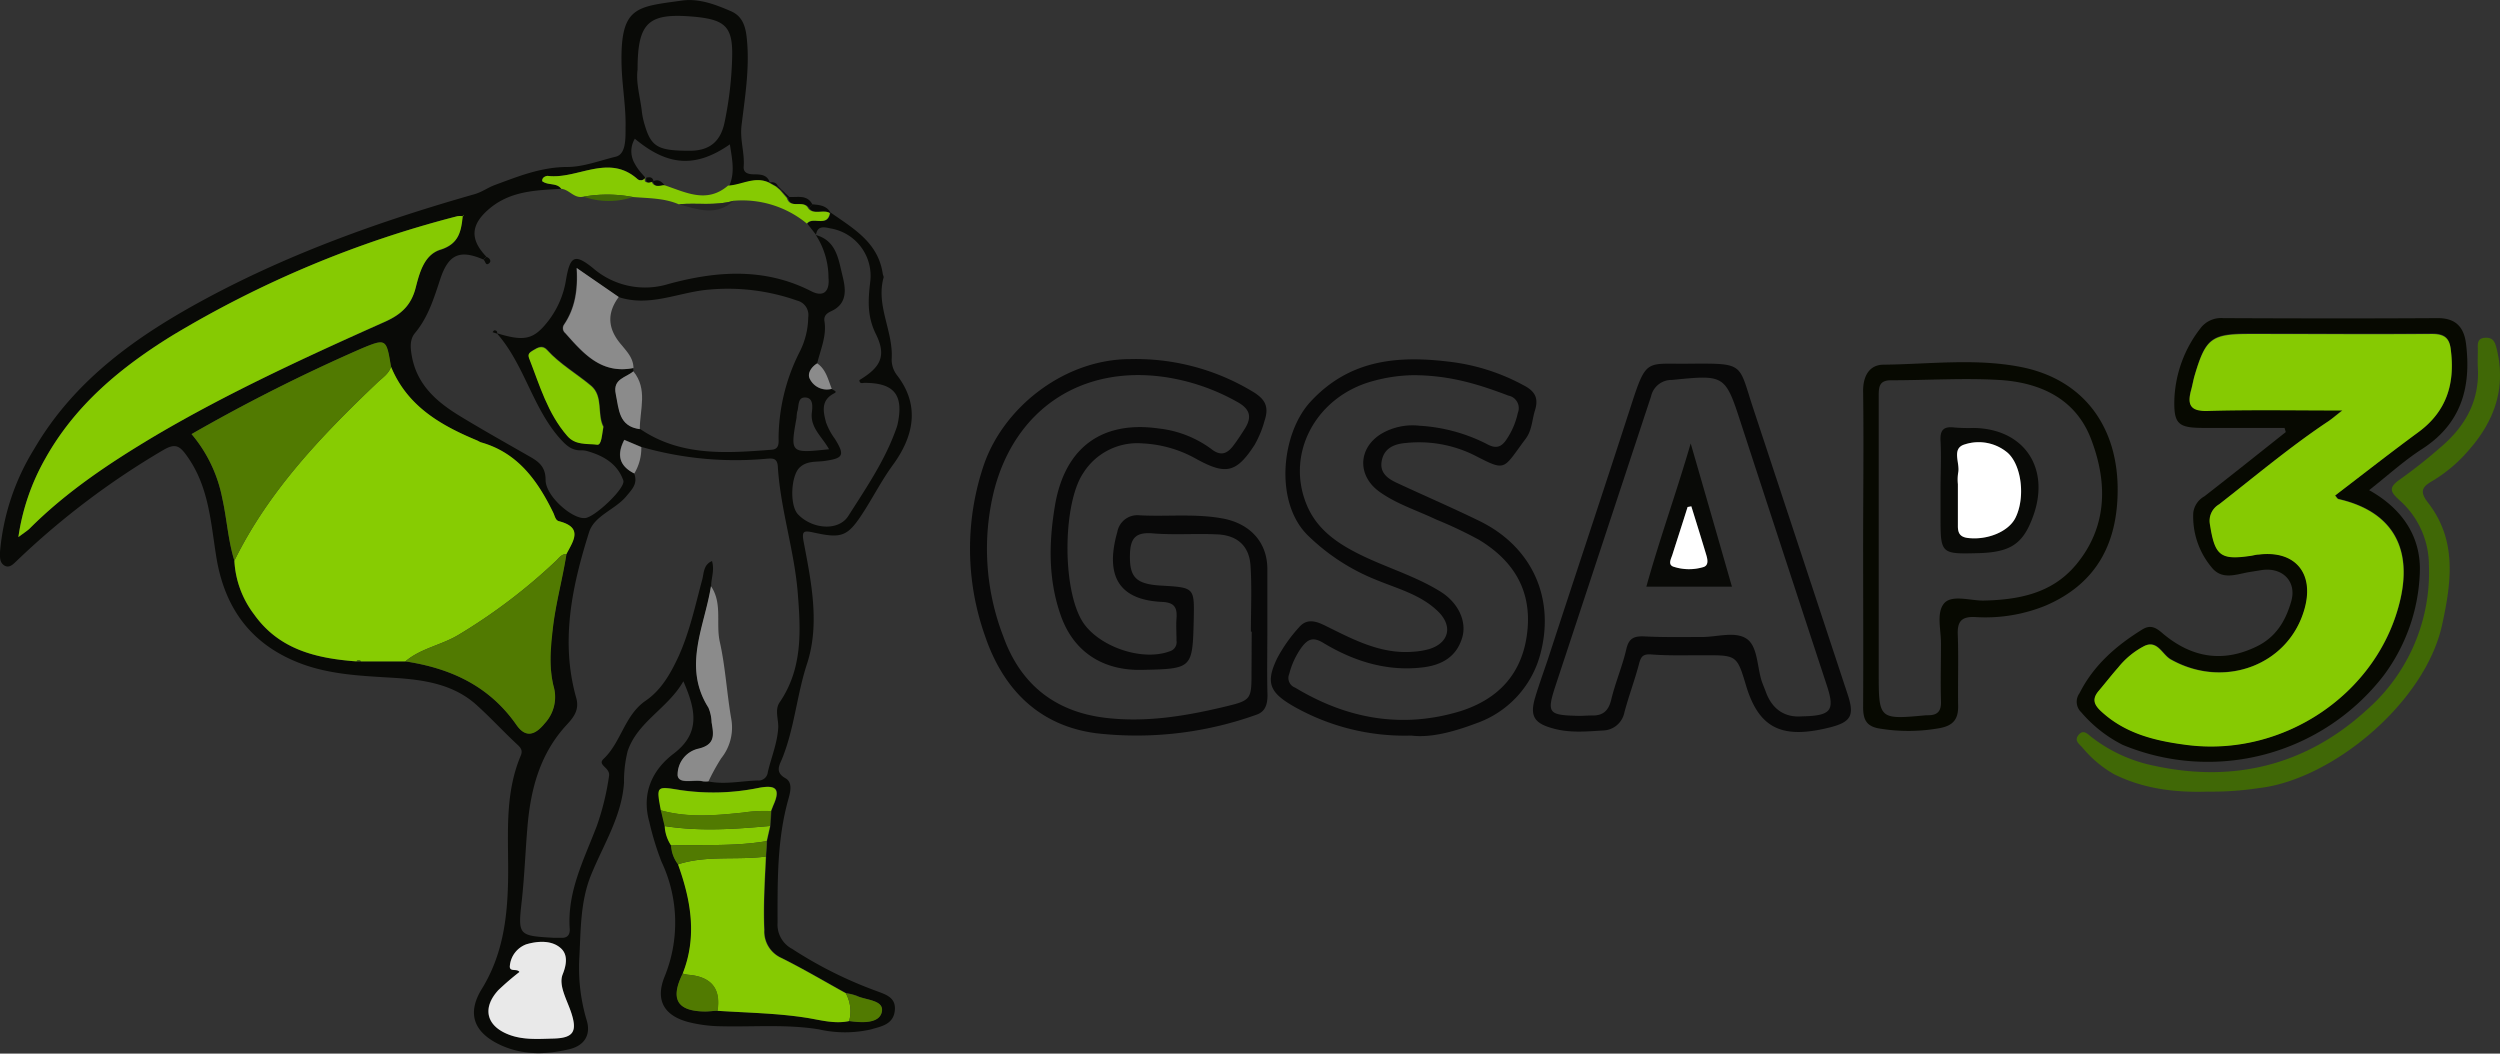 <svg xmlns="http://www.w3.org/2000/svg" viewBox="0 0 394.66 166.33"><rect x="0" y="0" width="394.66" height="166.33" fill="#333333" stroke="none"/><defs><style>.cls-1{fill:#090a07;}.cls-2{fill:#090909;}.cls-3{fill:#070901;}.cls-4{fill:#406806;}.cls-5{fill:#87cc02;}.cls-6{fill:#86ca02;}.cls-7{fill:#517a01;}.cls-8{fill:#e9e9e9;}.cls-9{fill:#8b8b8b;}.cls-10{fill:#cbcbcb;}.cls-11{fill:#262626;}.cls-12{fill:#fff;}</style></defs><g id="Calque_2" data-name="Calque 2"><g id="Calque_1-2" data-name="Calque 1"><path class="cls-1" d="M138.38,156.45a65.51,65.51,0,0,1-13.32-6.65,4.32,4.32,0,0,1-2.31-4.1c0-6.56-.1-13.11,1.7-19.52.3-1.08.74-2.65-.45-3.32-1.65-.92-1-2-.57-3,2-4.88,2.34-10.15,4-15.16,2-6.24.65-12.8-.56-19.15-.33-1.73,0-1.83,1.58-1.48,4.55,1,5.4.63,8-3.45,1.53-2.41,2.82-4.92,4.54-7.27,3.14-4.32,4.37-9.2.66-14.06a4,4,0,0,1-.88-2.76c.22-4.31-2.53-8.34-1.27-12.76,0-.17-.13-.38-.15-.57-.72-4.93-4.64-7.13-8.2-9.63l-.08.08c-.4,2.31-2.72.45-3.62,1.66l1.37,1.75c.23-1.51,1.34-1.2,2.3-1a7.59,7.59,0,0,1,6.25,8.49c-.33,2.85-.49,5.35.89,8.17C140,56.21,139,58,135.67,60c0,.66.53.44.81.44,4.66,0,6.19,1.87,5.24,6.43a3.83,3.83,0,0,1-.16.58c-1.75,5.09-4.79,9.52-7.64,14-1.56,2.46-5.72,2.08-7.94-.25-1.35-1.41-1.13-6.07.24-7.38,1.16-1.11,2.59-.86,3.94-1.05,3-.42,3.24-.9,1.64-3.49a10.27,10.27,0,0,1-1.4-2.6c-.44-1.7-.86-3.49,1.29-4.59.61-.3-.16-.48-.38-.68a3,3,0,0,1-3.48-1.6c-.42-.82.25-1.86,1.17-2.42.52-2.21,1.53-4.33,1.15-6.69-.13-.87.41-1.27,1.06-1.57,2.67-1.22,2.29-3.58,1.78-5.64-.63-2.54-.94-5.5-4.2-6.39a12.43,12.43,0,0,1,2,6.75C131,46,130,47,128,45.94c-7.33-3.72-14.89-3.17-22.43-1.12a12.57,12.57,0,0,1-12-2.53C90.72,40,90,40.42,89.36,44.12a14.27,14.27,0,0,1-2.77,6.5c-2.32,3-3.77,3.32-8.1,2l0,.06c4.28,4.89,5.55,11.57,9.84,16.47,1,1.12,1.9,2,3.44,1.94a3.29,3.29,0,0,1,.89.11c2.58.73,4.82,2,5.74,4.65.4,1.14-4.23,5.55-5.89,5.91-1.94.41-6.39-3.38-6.38-6,0-2-1-2.82-2.39-3.62C80,70,76.27,67.91,72.62,65.69s-6.77-4.9-7.6-9.44c-.24-1.33-.37-2.65.51-3.7,2.1-2.52,3-5.57,4-8.58,1.29-3.84,3.08-4.6,6.78-3l.48-.44c-2.7-2.8-2.49-5.17.63-7.72,3.29-2.68,7.26-2.78,11.2-3-.71-1-2.06-.49-3-1.2-.09-.67.69-.87.9-.84,4.68.56,9.53-3.55,14.1.47a1,1,0,0,0,.2.14.52.52,0,0,0,.15.06.35.35,0,0,0,.12,0,.65.65,0,0,0,.43-.06l.09-.05a.29.29,0,0,0,.12-.1l.08-.09s0,0,0,0l.07-.09,0,0-.26-.3-.26-.3a8.45,8.45,0,0,1-1.3-1.88,3.44,3.44,0,0,1-.21-.53,3.79,3.79,0,0,1,.37-3.14c5.18,4.32,9.57,4.66,15,.89.34,2.29.85,4.4-.1,6.55,2.13-.1,4.17-1.52,6.39-.5l0-.06c-.4-1.2-1.41-1.25-2.44-1.26-.85,0-1.75-.16-1.67-1.22.17-2.17-.61-4.2-.34-6.48.53-4.41,1.27-8.86.87-13.35-.16-1.91-.51-3.84-2.56-4.71-2.48-1.07-5.09-2.06-7.8-1.66-7.14,1-9.65.92-9.45,10.05.07,3.38.72,6.72.63,10.09,0,1.62.07,4.09-1.52,4.49-2.52.61-5.14,1.62-7.63,1.63-4.18,0-7.8,1.49-11.52,2.86-1.1.41-2,1.11-3.22,1.45-14.59,4.16-28.82,9.21-42.23,16.41C21.74,52.94,11.82,59.87,5.4,70.87A36.84,36.84,0,0,0,0,87.12c0,.79-.1,1.68.7,2.16s1.45-.28,2-.8a124.08,124.08,0,0,1,23-17.39c1.87-1.11,2.6-.82,3.76.82C33,76.78,33.26,82.48,34.16,88c1.35,8.24,5.7,14,13.71,16.89,4.66,1.66,9.52,1.82,14.38,2.12,4.7.3,9.36,1,13,4.3,2.22,2,4.24,4.21,6.43,6.24.61.56.85,1,.52,1.76-2.73,6.47-1.84,13.31-2,20-.13,5.9-.92,11.58-4.13,16.79-2.44,3.95-1.24,6.95,3,8.9,3.52,1.6,7.13,1.5,10.81.63,2.45-.58,3.39-2.33,2.76-4.48a29,29,0,0,1-1.2-9.7c.26-4.48.12-9.06,1.89-13.38,1.94-4.76,4.82-9.19,5.18-14.52a19.59,19.59,0,0,1,.58-5c1.59-4.65,6.33-6.7,8.79-11,2,4.56,2.71,8.2-1.54,11.43-3.43,2.61-5.09,6.31-3.83,10.79a45,45,0,0,0,1.92,6.27,22.5,22.5,0,0,1,.45,18.22c-1.46,3.69,0,6.12,3.88,7.11a22.11,22.11,0,0,0,5,.64c5.17.13,10.35-.35,15.52.49a18.49,18.49,0,0,0,8.24,0c1.53-.46,3.47-.74,3.73-2.9S139.81,157,138.38,156.45ZM100.65,11c0-7.52,1.7-9,8.92-8.36,5.08.47,6.19,1.66,6,6.78a56.43,56.43,0,0,1-1.21,10c-.64,2.93-2.34,4.37-5.45,4.38-4.94,0-6.1-.54-7.13-4.07a12,12,0,0,1-.44-2C101.09,15.4,100.36,13.08,100.65,11Zm27.51,54.13c-.27,2.38,1.56,3.74,2.72,5.79-6.14.65-6.14.65-5.13-5a6.39,6.39,0,0,1,.09-.89c.32-.84,0-2.33,1.29-2.28S128.27,64.22,128.16,65.16Zm-33.89,5c-1.56-.21-3.37.14-4.7-1.39-3.09-3.56-4.35-8-6-12.21-.33-.82.2-1,.71-1.34.7-.41,1.39-.79,2.12,0,2,2.22,4.64,3.73,6.92,5.64,2,1.66.94,4.54,2,6.48C95,68.59,95,70.31,94.27,70.21ZM100,58.61a3,3,0,0,0-.07-.51c-5.06,1-7.88-2.29-10.75-5.52a1,1,0,0,1-.2-1.32c1.73-2.55,2.22-5.44,2-8.95l6.63,4.57c5,1.67,9.61-.81,14.42-1.17a32.79,32.79,0,0,1,13.8,1.74,2.34,2.34,0,0,1,1.76,2.65,12.36,12.36,0,0,1-1.35,5.44A30.57,30.57,0,0,0,122.91,69c0,.88.17,1.93-1.14,2-7.17.55-14.34,1.07-20.73-3.29-3.34-.44-3.29-3.12-3.8-5.55S98.88,59.63,100,58.61ZM24.35,68.88c-7,4.17-13.85,8.72-19.67,14.55A20.53,20.53,0,0,1,2.9,84.79,35.26,35.26,0,0,1,7.17,72.36C11.89,63.92,19.05,58,27.13,53A168.43,168.43,0,0,1,72.2,34.13a2.94,2.94,0,0,1,.84,0,.09.09,0,0,0,0,0l.21-.17-.16.22H73c-.23,2.35-.56,4.37-3.5,5.29-2.58.8-3.3,3.64-3.91,6-.7,2.77-2.29,4.24-4.88,5.39C48.36,56.33,36,62,24.35,68.88Zm57.17,45.53c-4.29-6.13-10.4-8.92-17.54-10l-7,0-.73,0c-6.3-.47-12.19-1.85-16.13-7.4A15.22,15.22,0,0,1,37,88.51c-1-3.21-1.18-6.6-1.92-9.86a22.29,22.29,0,0,0-4.84-10.13A277.07,277.07,0,0,1,57,55.05c3.92-1.66,3.95-1.59,4.7,2.83,2.55,6.22,7.82,9.26,13.64,11.67a3.78,3.78,0,0,0,.53.27c5.81,1.63,8.93,6,11.42,11.06.26.53.34,1.25.93,1.4,3.86,1,2.23,3.13,1.18,5.18-.62,4-1.74,7.91-2.18,12a24.31,24.31,0,0,0,.14,8.84A6.15,6.15,0,0,1,86,114.17C84.36,116.17,82.9,116.39,81.52,114.41Zm5.83,49.53c-2.37.06-4.8.26-7.08-.63-3.54-1.36-4.21-4.19-1.64-7A43.29,43.29,0,0,1,82,153.44c-.38-.63-1.64.09-1.51-1a4,4,0,0,1,2.6-3.37c1.76-.52,4-.68,5.43.61,1.07.94,1,2.41.3,4.13s.66,4,1.33,6C91.16,162.83,90.53,163.86,87.35,163.94Zm22.85-45.7c2.81-.62,2.49-2.25,2.16-4.17a6.4,6.4,0,0,0-.5-2.32c-4.12-6.5-.6-12.81.4-19.18,0-1.27.57-2.53.14-4-1.37.58-1.27,1.92-1.54,2.91-1.11,4.13-2,8.33-3.79,12.25-1.24,2.66-2.71,5.22-5.12,6.87-3.39,2.32-3.87,6.58-6.7,9.23-1,1,1.15,1.31.89,2.72a41.52,41.52,0,0,1-1.91,7.8c-2,5.27-4.71,10.37-4.29,16.29.06.94-.4,1.5-1.44,1.4-.4,0-.8,0-1.19,0-5.55-.32-5.55-.41-4.93-5.94.42-3.86.56-7.74.89-11.61.51-6,2-11.56,6.23-16.11,1.08-1.17,2-2.34,1.46-4.23C88.44,101.2,90.31,92.53,93,84c.85-2.64,4.12-3.53,5.89-5.68.94-1.14,1.84-2,1.21-3.61-2.19-1.11-2.89-2.75-1.57-5.3l2.68,1.13A53.81,53.81,0,0,0,121,72.42c.91-.06,1.7-.18,1.79,1.23.41,6.75,2.61,13.22,3.15,20,.48,6,.77,11.9-2.86,17.22-.83,1.22-.14,2.72-.23,4.09-.16,2.42-1.1,4.62-1.64,6.93a1.46,1.46,0,0,1-1.61,1.32c-2.58.08-5.14.67-7.73.16a3.76,3.76,0,0,1-.88,0c-1.39-.34-3.77.53-4-.91A4.22,4.22,0,0,1,110.2,118.24Zm29,41.51c-.42,1.82-3.16,1.71-5.13,1.43-2.32.51-4.58-.17-6.8-.52-4.64-.72-9.31-.78-14-1.09-.68,0-1.36.12-2,.11-4.37-.06-5.47-2-3.47-6,2.32-5.85,1.3-11.57-.74-17.24a5.33,5.33,0,0,1-1.09-3,6,6,0,0,1-1-3.05c-.19-.83-.39-1.66-.59-2.48-.72-3.89-.73-3.82,3.07-3.2a35.81,35.81,0,0,0,12.39-.35c2.5-.47,3.49,0,2.36,2.58-.15.36-.29.73-.43,1.1,0,.77-.09,1.55-.13,2.33l-.54,2.39c0,.81-.09,1.62-.14,2.44-.17,3.86-.43,7.71-.25,11.58a4.57,4.57,0,0,0,2.71,4.44c3.45,1.72,6.78,3.69,10.16,5.56a7.73,7.73,0,0,1,1.69.41C136.7,157.91,139.61,157.85,139.18,159.75Z"/><path class="cls-2" d="M200.07,99.53c0-3.28,0-6.57,0-9.85-.07-4.23-2.87-7.06-7.05-7.83-4.37-.8-8.74-.27-13.11-.5a3.21,3.21,0,0,0-3.52,2.6c-1.74,6.14-.51,10.73,7.07,11.07,1.94.09,2.39.89,2.27,2.56-.09,1.19,0,2.39,0,3.59a1.48,1.48,0,0,1-1,1.62c-4.22,1.62-10.68-.51-13.45-4.1-3.64-4.71-3.63-19-.28-24A10.08,10.08,0,0,1,180.4,70a19.1,19.1,0,0,1,8.51,2.48c4.6,2.52,6.27,2.18,9.14-2.24a16.35,16.35,0,0,0,1.58-3.83c.69-2.08.2-3.28-1.65-4.45a35.66,35.66,0,0,0-19.56-5.27c-10.35,0-20,7.56-23.13,16.77a41.2,41.2,0,0,0,.2,26.9c2.85,8.44,8.54,14.23,17.61,15.4a56.09,56.09,0,0,0,25.27-2.94c1.43-.49,1.74-1.74,1.72-3.16C200,106.31,200.07,102.92,200.07,99.53Zm-2.5,6.43c0,4.48,0,4.59-4.26,5.61-6.22,1.49-12.52,2.53-18.95,1.73-8-1-13.35-5.44-16-12.9a38.34,38.34,0,0,1-1.45-22.89c3.28-12.86,13.72-19.86,26.89-18a33.18,33.18,0,0,1,11.52,3.94c2.08,1.14,2.34,2.44,1.16,4.28-.58.92-1.18,1.84-1.84,2.7-1,1.27-2,1.59-3.46.42a17.15,17.15,0,0,0-8.27-3.21c-9-1.27-14.77,3.05-16.34,12-1,5.86-1.13,11.7.84,17.38,2,5.85,6.64,8.86,12.85,8.73,8-.17,8-.17,8.19-8,.1-5,.1-5-5.07-5.3-4.12-.23-5.1-1.33-5-5,.08-2.52.93-3.47,3.58-3.25,3.37.28,6.78,0,10.17.16,3.15.12,5.07,1.79,5.28,4.91.23,3.47.06,7,.06,10.45h.13Z"/><path class="cls-3" d="M389.3,54.29c-.32-2.63-1.61-4.09-4.51-4.07-11.27.07-22.55.05-33.83,0a4.08,4.08,0,0,0-3.62,1.65,19.41,19.41,0,0,0-4.09,11.31c-.08,3.66.6,4.34,4.32,4.37,4.36,0,8.72,0,13.08,0,.06.22.13.44.19.66C356.57,71.6,352.31,75,348,78.35a3.45,3.45,0,0,0-1.76,2.58,12.49,12.49,0,0,0,2.86,8.59c1.68,2.17,4,1.1,6.09.77L357,90c3.28-.51,5.6,1.76,4.71,4.9s-2.42,5.67-5.45,7.15c-5.34,2.61-10.22,1.77-14.7-1.93-1-.86-1.91-1.66-3.38-.74-4.14,2.56-7.68,5.65-9.91,10.07a2.28,2.28,0,0,0,.29,3,21.18,21.18,0,0,0,6.54,5.14,35.07,35.07,0,0,0,41.23-11A28.83,28.83,0,0,0,382,90.47c.25-5.69-2.75-10.17-8-13.09,2.91-2.29,5.49-4.65,8.39-6.52C388.57,66.87,390.13,61.11,389.3,54.29Zm-7.49,13.9c-4.41,3.23-8.71,6.62-13.14,10,.19.21.34.53.55.57,8.21,1.87,11.66,7.43,9.75,15.79-3.37,14.81-18.42,25.06-33.84,23-4.91-.64-9.6-1.77-13.4-5.29-1.2-1.11-1.43-2-.37-3.24s2-2.47,3.06-3.67a12.85,12.85,0,0,1,4.13-3.4c2.06-1,2.81,1.35,4.16,2.11,8.48,4.79,18.8.87,21.19-8.18,1.46-5.52-1.63-9.07-7.29-8.37-.39,0-.79.13-1.18.18-4.86.74-5.75,0-6.5-4.86a3,3,0,0,1,1.41-3.24c5.58-4.35,11-8.91,16.89-12.87.78-.52,1.49-1.14,2.54-2-7.42,0-14.36-.13-21.29.07-2.86.08-3.19-1.1-2.57-3.35.21-.77.34-1.56.57-2.32,1.73-5.8,2.65-6.48,8.69-6.48,9.58,0,19.16.06,28.74,0,2.06,0,2.81.71,3,2.63C387.59,60.57,386.25,64.93,381.81,68.19Z"/><path class="cls-2" d="M233.6,82.27c-4.29-2.1-8.7-4-13-6-1.54-.7-2.87-1.64-2.46-3.6s2-2.6,3.82-2.74a19.63,19.63,0,0,1,10.75,1.92c5.13,2.62,4.45,2.37,8.14-2.59,1-1.31,1-3,1.47-4.49.66-2.1-.18-3.13-1.9-4a32.33,32.33,0,0,0-11-3.59c-8.32-1.09-16.21-.64-22.56,6.26-4.6,5-5.68,15.78-.48,21a32.73,32.73,0,0,0,10.9,7.11c3.38,1.4,7.05,2.33,9.76,5,2.35,2.31,1.7,4.94-1.4,5.91a12.24,12.24,0,0,1-2.63.43c-5,.38-9.28-1.88-13.56-4-1.49-.75-3.05-1.41-4.36.12a23.88,23.88,0,0,0-3.44,4.85c-1.9,3.89-1.25,5.47,2.61,7.67a35.5,35.5,0,0,0,18.54,4.59c3,.39,6.66-.58,10.23-1.93a15.88,15.88,0,0,0,10.21-11.23C245.45,94.2,241.72,86.25,233.6,82.27Zm7.55,17c-.59,6.75-4.32,11-10.61,13-9.21,2.8-17.91,1.22-26.09-3.72a1.62,1.62,0,0,1-.93-2.15,12.55,12.55,0,0,1,2-4.27c1-1.28,1.8-1.6,3.4-.63,4.78,2.88,10,4.53,15.65,3.86,3-.35,5.35-1.64,6.26-4.71.76-2.56-.63-5.53-3.47-7.28-4.17-2.58-8.94-3.89-13.27-6.13-3.44-1.77-6.43-4-7.9-7.77-3.21-8.11,1.7-17,10.68-19.35a25,25,0,0,1,6.21-.89c5.86,0,10.48,1.49,15.06,3.23a2,2,0,0,1,1.47,2.72,11.81,11.81,0,0,1-1.72,4.09c-.83,1.32-1.7,1.64-3.18.82a26.76,26.76,0,0,0-10.6-2.88,9.77,9.77,0,0,0-6,1.24c-3.69,2.22-3.89,6.55-.44,9.11,2.75,2,6,3,9.09,4.47a66.84,66.84,0,0,1,6.73,3.19C238.7,88.38,241.7,92.87,241.15,99.28Z"/><path class="cls-2" d="M291.66,109.56q-7.43-22.52-14.86-45c-2.39-7.22-1.29-7.2-9.91-7.15-7.11.13-6.91-1.1-9.49,6.88-4.28,13.24-8.69,26.44-13,39.65-.69,2.07-1.45,4.13-2.07,6.22-.84,2.87-.12,4,2.69,4.79,2.66.79,5.35.53,8,.37a3.54,3.54,0,0,0,3.41-2.84c.68-2.59,1.64-5.11,2.32-7.7.31-1.18.65-1.57,2-1.46,2.78.21,5.58.11,8.37.12,5,0,5.09,0,6.5,4.72,2.1,7.08,5.95,8.53,13.38,6.64C292.34,113.93,292.74,112.82,291.66,109.56Zm-7.28,3.53c-2.57.19-4.6-1.06-5.62-3.87-.2-.56-.45-1.11-.64-1.67-.76-2.33-.62-5.58-2.45-6.75s-4.63-.23-7-.24c-3,0-6,.06-9-.09-1.63-.08-2.52.21-2.93,2-.62,2.7-1.74,5.28-2.39,8-.43,1.78-1.33,2.53-3.08,2.48-.7,0-1.39.07-2.09.06-4.84-.12-5.05-.41-3.54-5q7.5-22.71,15-45.43a3.3,3.3,0,0,1,3.28-2.6c8.43-.83,8.41-.89,11,7.1q6.69,20.5,13.43,41C289.72,112.2,289.13,113,284.38,113.09Z"/><path class="cls-3" d="M319.35,58c-7.25-1.5-14.69-.51-22-.43-2.21,0-3.26,1.76-3.23,4.2.11,8.26,0,16.52,0,24.77s.05,16.72,0,25.08c0,2,.52,3.09,2.71,3.41a27.83,27.83,0,0,0,9.46-.1c2.08-.41,2.86-1.44,2.83-3.46-.06-3.78.08-7.57-.06-11.34-.07-2.11.67-2.81,2.75-2.72a25.19,25.19,0,0,0,11.08-1.79c8.23-3.52,11.53-10.1,11.41-18.8C334.13,67.13,328.81,60,319.35,58Zm8.3,31.24c-3.75,4.45-9,5.46-14.59,5.57-2.14,0-5.07-1-6.23.53s-.39,4.18-.42,6.36c0,3-.09,6,0,9,.06,1.54-.52,2.21-2,2.21-.1,0-.2,0-.3,0-7.53.7-7.53.7-7.53-6.83V86.36c0-8,0-15.93,0-23.89,0-1.5.14-2.45,2-2.44,5.69,0,11.39-.38,17-.05,6.54.39,12.22,3,14.61,9.56C332.76,76.39,332.64,83.33,327.65,89.25Z"/><path class="cls-4" d="M389.69,71.11A23.17,23.17,0,0,1,384,75.92c-1.51.87-2.15,1.58-.73,3.4,4.62,5.92,3.74,12.49,2.25,19.32-2.7,12.34-17.42,24.5-29,25.78a49.07,49.07,0,0,1-8,.55c-5.33.17-10.23-.49-14.79-2.75a18.21,18.21,0,0,1-5-4.22c-.52-.56-1.34-1.1-.59-2s1.44-.12,2,.33a23.83,23.83,0,0,0,9.94,4.56c12.66,2.75,24.05-.15,33.5-8.78a28.88,28.88,0,0,0,9.86-22.83A13.73,13.73,0,0,0,378.83,79c-1.5-1.36-1.82-2,0-3.29a79.6,79.6,0,0,0,6.33-5c3.95-3.3,6.31-7.38,6-12.71-.05-.89,0-1.79,0-2.68s-.2-1.92,1.14-2,1.6.75,1.86,1.84C395.65,61.33,393.74,66.53,389.69,71.11Z"/><path class="cls-1" d="M128.24,32.25c-.18.19-.35.38-.53.56-.75-1.25-2.8.26-3.31-1.53l.2-.18C125.91,31.17,127.4,30.68,128.24,32.25Z"/><path class="cls-1" d="M131.12,33.56l-.08.08c-1-.69-2.46.44-3.33-.83.18-.18.35-.37.53-.56C129.35,32.35,130.47,32.43,131.12,33.56Z"/><path class="cls-1" d="M122.78,29.34l-.12.13-1.15-.64,0-.06C122.07,28.74,122.54,28.79,122.78,29.34Z"/><path class="cls-1" d="M124.6,31.1l-.2.18-.55-.63.13-.13Z"/><path class="cls-1" d="M124,30.52l-.13.13L123.3,30l.06-.07Z"/><path class="cls-1" d="M123.36,29.94l-.06.07-.64-.54.12-.13Z"/><path class="cls-5" d="M61.73,57.88c2.55,6.22,7.82,9.26,13.64,11.67a5.31,5.31,0,0,0,.53.27c5.81,1.63,8.94,6,11.42,11.06.27.53.35,1.26.93,1.4,3.87,1,2.24,3.13,1.18,5.18-.8,0-1.19.64-1.68,1.1a89,89,0,0,1-15.37,11.66c-2.7,1.63-5.94,2.11-8.39,4.19l-7,0a.45.45,0,0,0-.73,0c-6.3-.47-12.18-1.85-16.13-7.4A15.3,15.3,0,0,1,37,88.51c5.44-11.07,13.82-19.79,22.62-28.16C60.42,59.6,61.38,59,61.73,57.88Z"/><path class="cls-6" d="M73.06,34.06c-.25,2.38-.56,4.41-3.52,5.34-2.57.8-3.3,3.64-3.91,6-.7,2.77-2.29,4.24-4.88,5.39C48.37,56.33,36,62,24.35,68.88c-7,4.18-13.84,8.72-19.67,14.56-.33.33-.75.57-1.78,1.35A35.26,35.26,0,0,1,7.17,72.36C11.9,63.92,19.05,58,27.14,53A168.29,168.29,0,0,1,72.21,34.13a3.3,3.3,0,0,1,.89,0Z"/><path class="cls-7" d="M61.73,57.88c-.35,1.12-1.31,1.72-2.1,2.47C50.83,68.72,42.45,77.44,37,88.51c-1-3.21-1.18-6.6-1.91-9.86a22.22,22.22,0,0,0-4.85-10.12A274.9,274.9,0,0,1,57,55.05C61,53.39,61,53.46,61.73,57.88Z"/><path class="cls-6" d="M107.77,153.69c2.31-5.85,1.3-11.57-.74-17.24,4.53-1.47,9.26-.63,13.87-1.23-.18,3.86-.43,7.71-.26,11.58a4.57,4.57,0,0,0,2.71,4.44c3.46,1.72,6.78,3.69,10.17,5.56a5.89,5.89,0,0,1,.53,4.39c-2.31.5-4.57-.18-6.8-.53-4.64-.72-9.3-.78-14-1.09.58-3.63-1.11-5.41-4.65-5.69A5.19,5.19,0,0,1,107.77,153.69Z"/><path class="cls-7" d="M64,104.41c2.45-2.08,5.69-2.56,8.39-4.19A89,89,0,0,0,87.75,88.56c.49-.46.88-1.1,1.68-1.1-.62,4-1.74,7.91-2.18,12-.32,3-.61,5.93.14,8.85a6.11,6.11,0,0,1-1.4,5.9c-1.63,2-3.08,2.22-4.46.24C77.24,108.28,71.12,105.49,64,104.41Z"/><path class="cls-8" d="M82,153.44c-.38-.62-1.64.1-1.51-1a4,4,0,0,1,2.6-3.37c1.77-.52,4-.68,5.43.61,1.07.94,1,2.41.31,4.13s.66,4,1.33,6c1,3,.41,4.06-2.77,4.14-2.38.06-4.81.26-7.09-.63-3.53-1.36-4.21-4.19-1.64-7A43.29,43.29,0,0,1,82,153.44Z"/><path class="cls-6" d="M101.88,28.16a.37.37,0,0,1,0-.11l.08,0Z"/><path class="cls-6" d="M103.09,28.66h0s0,0,0,0Z"/><path class="cls-6" d="M131,33.64c-.4,2.31-2.72.45-3.62,1.66a16,16,0,0,0-11.61-3.6c-2.84.83-5.75.28-8.62.55-2.32-1-4.81-.94-7.26-1.15a21.81,21.81,0,0,0-7.81-.05c-1.43.34-2.21-1.14-3.48-1.24-.71-1-2.06-.49-3-1.2-.09-.67.69-.87.9-.84,4.68.56,9.53-3.55,14.1.47a1,1,0,0,0,.2.14.52.52,0,0,0,.15.06.35.35,0,0,0,.12,0,.6.6,0,0,0,.43-.06l.09-.05a.29.29,0,0,0,.12-.1l.08-.09a.88.88,0,0,0,0,.17.29.29,0,0,0,0,.14.61.61,0,0,0,0,.12.16.16,0,0,0,.06.08.54.54,0,0,0,.51.13l.33-.08.17-.06c.37,1,1.19.59,1.88.55,3.39,1.09,6.76,3.05,10.19.11,2.13-.1,4.17-1.52,6.39-.5l1.15.64.64.54.55.64.55.63c.51,1.79,2.56.28,3.31,1.53S130,33,131,33.64Z"/><path class="cls-9" d="M113.85,119.71a33.4,33.4,0,0,0-2,3.63,3.76,3.76,0,0,1-.88,0c-1.39-.34-3.77.53-4-.91a4.22,4.22,0,0,1,3.2-4.23c2.81-.62,2.49-2.25,2.16-4.17a6.4,6.4,0,0,0-.5-2.32c-4.12-6.5-.6-12.81.4-19.18,1.85,2.7.75,5.87,1.4,8.79.9,4,1.11,8.21,1.83,12.28A7.75,7.75,0,0,1,113.85,119.71Z"/><path class="cls-6" d="M95.24,67.4c-.22,1.19-.26,2.91-1,2.81-1.57-.21-3.38.14-4.7-1.39-3.1-3.56-4.35-8-6-12.21-.34-.82.2-1,.7-1.34.7-.41,1.39-.79,2.12,0,2,2.22,4.65,3.73,6.93,5.64C95.27,62.58,94.21,65.46,95.24,67.4Z"/><path class="cls-9" d="M100,58.1c-5.06,1-7.88-2.29-10.75-5.52a1,1,0,0,1-.2-1.32c1.73-2.55,2.22-5.44,2-8.95l6.63,4.57c-2,2.7-1.68,5.19.51,7.66C99,55.54,100,56.58,100,58.1Z"/><path class="cls-10" d="M101.92,28l0,0-.08,0Z"/><path class="cls-10" d="M103.09,28.66l0,0,0,0A.06.06,0,0,1,103.09,28.66Z"/><path class="cls-6" d="M104.32,127.93c-.73-3.89-.74-3.82,3.07-3.2a35.76,35.76,0,0,0,12.38-.35c2.5-.47,3.49,0,2.37,2.58-.16.36-.29.73-.44,1.1a22.56,22.56,0,0,0-4.42.23C113,128.74,108.6,129.14,104.32,127.93Z"/><path class="cls-6" d="M121.57,130.39l-.54,2.39c-5,.86-10.06.54-15.1.68a6,6,0,0,1-1-3.05C110.46,131.28,116,130.89,121.57,130.39Z"/><path class="cls-7" d="M121.57,130.39c-5.55.5-11.11.89-16.66,0l-.59-2.48c4.28,1.21,8.64.81,13,.36a22.56,22.56,0,0,1,4.42-.23C121.66,128.84,121.62,129.61,121.57,130.39Z"/><path class="cls-7" d="M105.93,133.46c5-.14,10.1.18,15.1-.68,0,.81-.09,1.63-.13,2.44-4.61.6-9.34-.24-13.87,1.23A5.34,5.34,0,0,1,105.93,133.46Z"/><path class="cls-7" d="M107.77,153.69a5.19,5.19,0,0,0,.87.19c3.54.28,5.23,2.06,4.65,5.69-.69,0-1.37.12-2.05.11C106.87,159.62,105.77,157.72,107.77,153.69Z"/><path class="cls-9" d="M101,67.75c-3.34-.44-3.29-3.12-3.8-5.55s1.64-2.57,2.78-3.59C102.3,61.44,101,64.67,101,67.75Z"/><path class="cls-7" d="M134.05,161.19a5.89,5.89,0,0,0-.53-4.39,8,8,0,0,1,1.69.41c1.49.7,4.41.64,4,2.54S136,161.46,134.05,161.19Z"/><path class="cls-9" d="M101.24,70.58a7.75,7.75,0,0,1-1.11,4.17c-2.19-1.11-2.89-2.75-1.57-5.3Z"/><path class="cls-9" d="M131.31,61.38a3,3,0,0,1-3.48-1.6c-.42-.82.25-1.86,1.17-2.42C130.42,58.32,130.72,59.94,131.31,61.38Z"/><path class="cls-7" d="M56.25,104.41a.45.45,0,0,1,.73,0Z"/><path class="cls-6" d="M73.1,34.11l.17-.22-.21.17Z"/><path class="cls-6" d="M369.77,64.81c-7.42,0-14.35-.13-21.28.07-2.86.08-3.19-1.1-2.57-3.35.21-.77.33-1.56.56-2.32,1.73-5.8,2.65-6.48,8.7-6.48,9.58,0,19.16.06,28.73,0,2.06,0,2.82.72,3,2.64.63,5.24-.7,9.6-5.14,12.86s-8.72,6.62-13.15,10c.2.21.34.53.55.57,8.21,1.87,11.66,7.43,9.76,15.79-3.38,14.81-18.43,25.06-33.85,23-4.91-.64-9.59-1.77-13.39-5.29-1.2-1.11-1.43-2-.38-3.24s2-2.47,3.06-3.67a12.85,12.85,0,0,1,4.13-3.4c2.07-1,2.82,1.35,4.16,2.11,8.48,4.79,18.81.87,21.19-8.18,1.46-5.52-1.62-9.07-7.28-8.37-.4,0-.79.13-1.19.19-4.86.73-5.74,0-6.5-4.87a3,3,0,0,1,1.42-3.24c5.58-4.35,11-8.91,16.88-12.87C368,66.25,368.72,65.63,369.77,64.81Z"/><path class="cls-11" d="M115.81,31.7c-2.73,2.5-5.68,1.37-8.62.55C110.06,32,113,32.53,115.81,31.7Z"/><path class="cls-4" d="M99.93,31.1a12,12,0,0,1-7.81-.05A21.81,21.81,0,0,1,99.93,31.1Z"/><path class="cls-1" d="M78.49,52.62l0,.06-.73-.24c.1-.1.18-.28.28-.29C78.3,52.13,78.52,52.26,78.49,52.62Z"/><path class="cls-1" d="M77.22,41.56c-.58.5-.59-.36-.89-.57l.48-.44C77.3,40.75,77.64,41.2,77.22,41.56Z"/><path class="cls-1" d="M104.93,29.22c-.69,0-1.51.49-1.88-.55,0,0,0,0,0,0l0,0C103.91,28.15,104.42,28.7,104.93,29.22Z"/><path class="cls-1" d="M103.09,28.66h0l-.17.06-.33.08a.54.54,0,0,1-.51-.13.16.16,0,0,1-.06-.08.61.61,0,0,1,0-.12.29.29,0,0,1,0-.14.88.88,0,0,1,0-.17s0,0,0,0a.37.37,0,0,1,0-.11h0c.54-.11,1-.14,1.16.58A.06.06,0,0,1,103.09,28.66Z"/><path class="cls-1" d="M266.9,70c-2.22,7.64-4.88,15-7,22.61h13.51C271.23,85,269.07,77.49,266.9,70Zm1.9,19.55a7.86,7.86,0,0,1-4.68-.11c-.83-.34-.33-1.2-.12-1.84.8-2.52,1.61-5,2.41-7.56l.59-.11c.79,2.54,1.58,5.07,2.34,7.61C269.58,88.32,269.8,89.32,268.8,89.55Z"/><path class="cls-1" d="M311.56,67.56a26.9,26.9,0,0,1-3-.07c-1.64-.2-2.32.3-2.22,2.08.14,2.57,0,5.16,0,7.74v4.17c0,6,0,6,6.1,5.84,4.93-.16,6.88-1.45,8.43-5.59C323.81,74,319.61,67.67,311.56,67.56Zm6.6,14.2c-1.1,2.19-4.45,3.53-7.48,3.17-1.35-.16-1.62-.86-1.6-2,0-.94,0-1.88,0-2.83V77.28c0-.28,0-.56,0-.84a7,7,0,0,1,.05-1.84c.31-1.52-1.12-3.83,1.05-4.45a7.08,7.08,0,0,1,6.76,1.33C319.16,73.47,319.75,78.59,318.16,81.76Z"/><path class="cls-12" d="M268.8,89.55a7.86,7.86,0,0,1-4.68-.11c-.83-.34-.33-1.2-.12-1.84.8-2.52,1.61-5,2.41-7.56l.59-.11c.79,2.54,1.58,5.07,2.34,7.61C269.58,88.32,269.8,89.32,268.8,89.55Z"/><path class="cls-12" d="M318.16,81.76c-1.1,2.19-4.45,3.53-7.48,3.17-1.35-.16-1.62-.86-1.6-2,0-.94,0-1.88,0-2.83V77.28c0-.28,0-.56,0-.84a7,7,0,0,1,.05-1.84c.31-1.52-1.12-3.83,1.05-4.45a7.08,7.08,0,0,1,6.76,1.33C319.16,73.47,319.75,78.59,318.16,81.76Z"/><path class="cls-11" d="M309.09,77.28v2.83c0-.94,0-1.89,0-2.83,0-.28,0-.56,0-.84C309.07,76.72,309.09,77,309.09,77.28Z"/></g></g></svg>